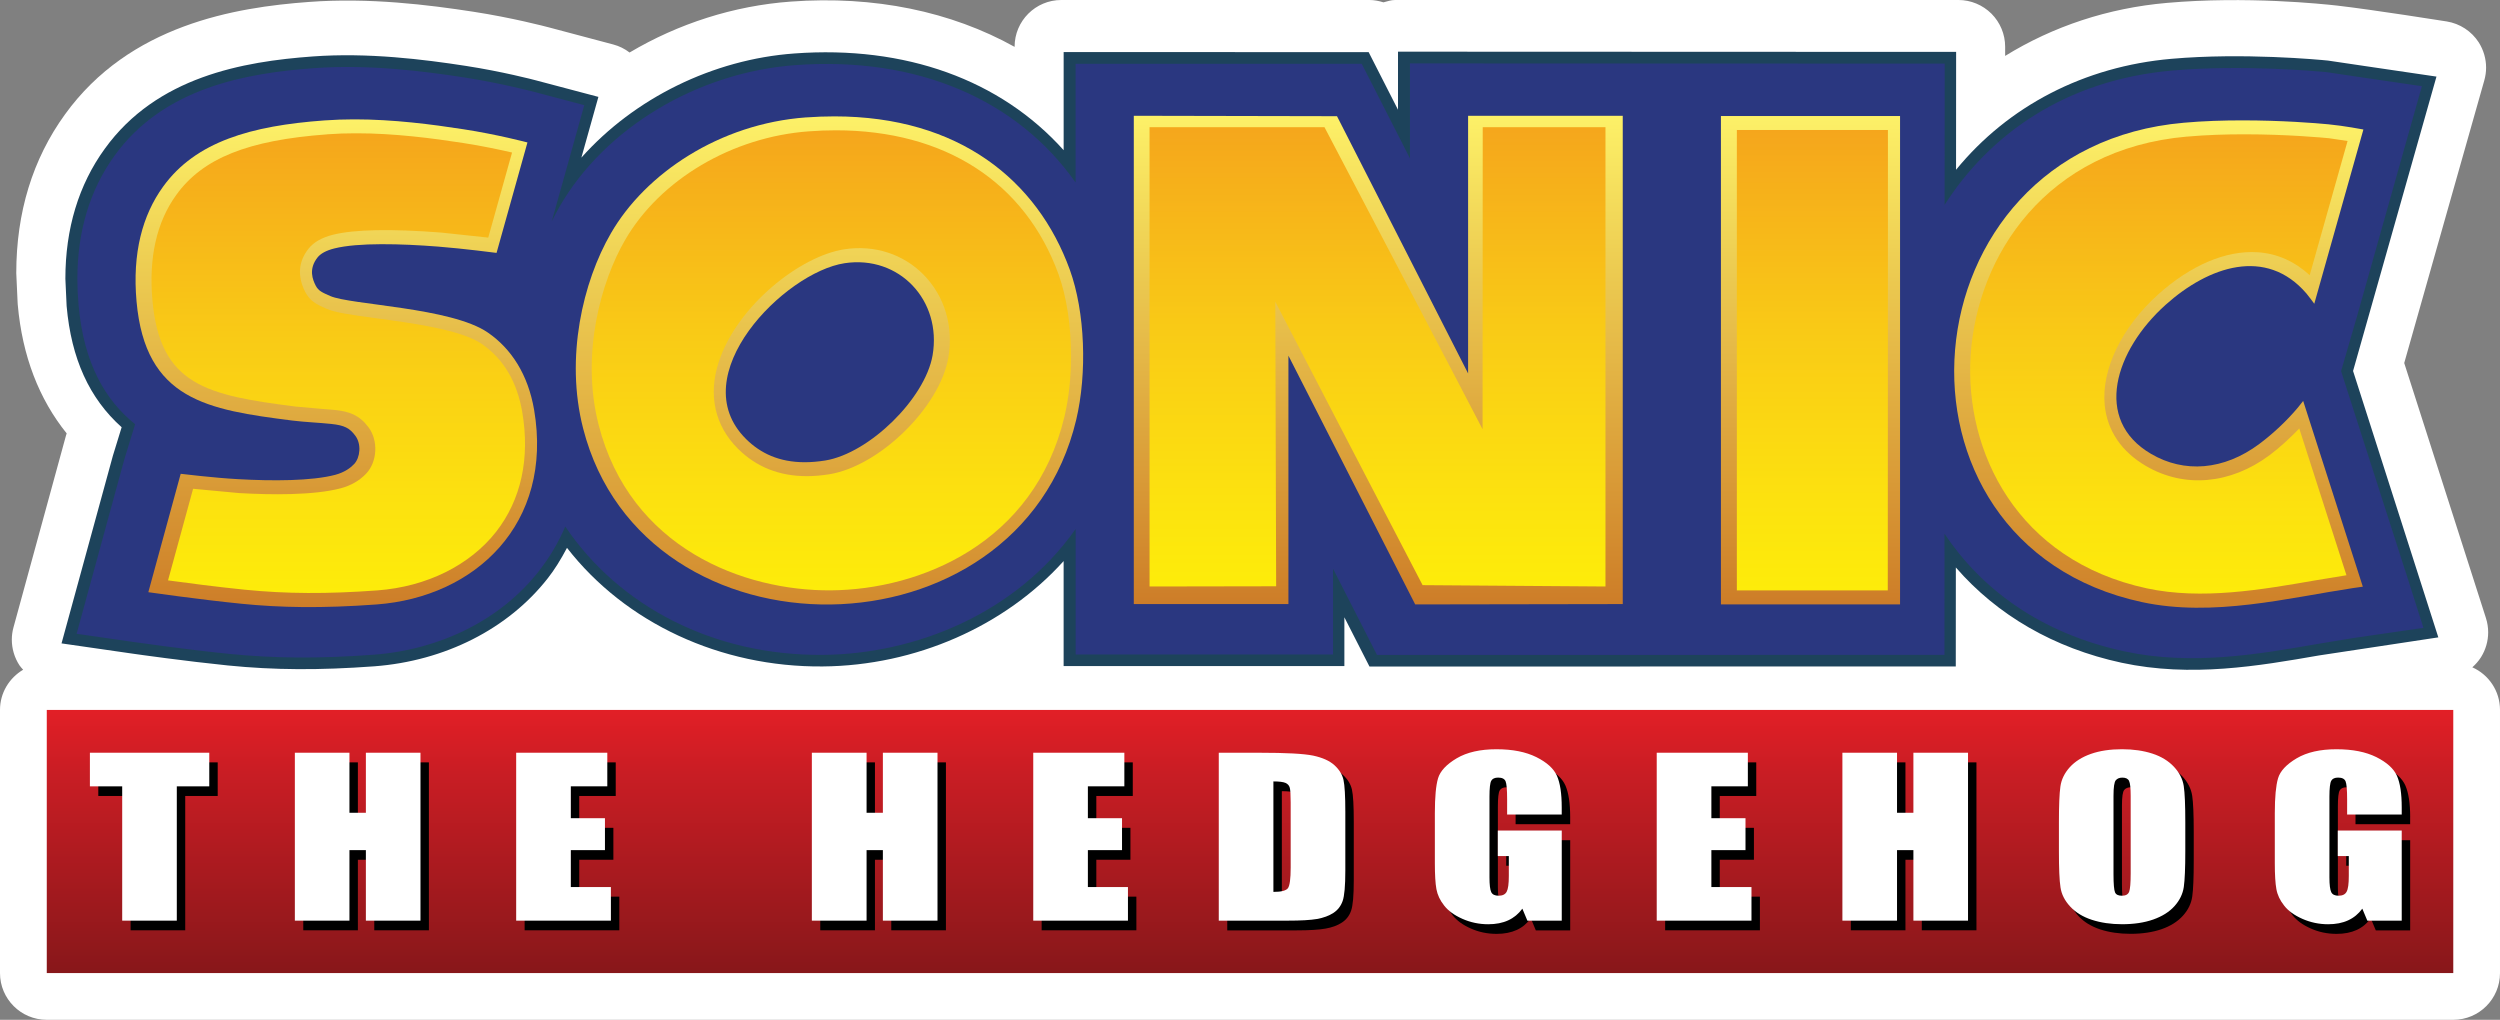 <?xml version="1.0" encoding="UTF-8"?>
<!DOCTYPE svg  PUBLIC '-//W3C//DTD SVG 1.1//EN'  'http://www.w3.org/Graphics/SVG/1.1/DTD/svg11.dtd'>
<svg clip-rule="evenodd" fill-rule="evenodd" image-rendering="optimizeQuality" shape-rendering="geometricPrecision" text-rendering="geometricPrecision" version="1.1" viewBox="0 0 1000 407.92" xml:space="preserve" xmlns="http://www.w3.org/2000/svg" xmlns:xlink="http://www.w3.org/1999/xlink">
 <rect x="0" y="0" width="1000" height="407.92" fill="#808080" stroke="none"/>
 <defs>
  <style type="text/css">
   
    .fil2 {fill:none;fill-rule:nonzero}
    .fil3 {fill:black;fill-rule:nonzero}
    .fil4 {fill:#1D435B;fill-rule:nonzero}
    .fil5 {fill:#2A3780;fill-rule:nonzero}
    .fil0 {fill:white;fill-rule:nonzero}
    .fil1 {fill:url(#s);fill-rule:nonzero}
    .fil11 {fill:url(#b);fill-rule:nonzero}
    .fil10 {fill:url(#a);fill-rule:nonzero}
    .fil7 {fill:url(#r);fill-rule:nonzero}
    .fil12 {fill:url(#q);fill-rule:nonzero}
    .fil6 {fill:url(#p);fill-rule:nonzero}
    .fil8 {fill:url(#o);fill-rule:nonzero}
    .fil15 {fill:url(#n);fill-rule:nonzero}
    .fil14 {fill:url(#m);fill-rule:nonzero}
    .fil9 {fill:url(#l);fill-rule:nonzero}
    .fil13 {fill:url(#j);fill-rule:nonzero}
   
  </style>
    <clipPath id="u" clip-rule="nonzero">
     <path d="m18.71 389.24h962.61v-105.26h-962.61v105.26z"/>
    </clipPath>
    <clipPath id="t" clip-rule="nonzero">
     <path d="m873.57 49.09c-112.96 9.85-125.54 168.33-16.79 191.75 28.42 6.13 58.75-1.75 84.37-5.6 1.34-0.21 3.98-0.57 3.98-0.57l-23.86-74.3s-1.39 1.8-2.14 2.69c-4.47 5.33-9.99 10.47-15.4 14.51-14.2 10.6-30.07 11.77-43.33 3.96-23.28-13.61-14.4-41.44 5.85-59.61 17.2-15.43 40.22-23.26 56.33-4.52 1.08 1.26 3.13 4.11 3.13 4.11l19.65-69.71s-7.75-1.48-14.01-2.08c-5.24-0.51-18.78-1.57-34.38-1.57-7.55 0-15.61 0.24-23.39 0.94h-0.01z"/>
    </clipPath>
    <clipPath id="k" clip-rule="nonzero">
     <path d="m874.82 54.63c-56.31 4.92-84.05 47.61-86.58 87.74-2.38 38.21 18.48 81.75 70.5 92.97 21.94 4.72 45.97 0.53 67.18-3.16 0 0 8.34-1.38 12.66-2.08-2.93-9.07-14.73-45.83-18.87-58.71-3.7 3.82-7.68 7.54-11.85 10.65-15.66 11.7-34.17 13.32-49.51 4.33-9.74-5.69-15.44-14.09-16.46-24.28-1.42-14.21 6.77-31.21 21.41-44.35 13.02-11.68 27.14-17.66 39.76-16.84 7.87 0.51 14.81 3.68 20.82 9.17 3.69-13.07 12.71-45.07 15.15-53.67-3.59-0.54-7.43-1.11-7.43-1.11-2.18-0.21-16.61-1.57-33.9-1.57-7.33 0-15.19 0.24-22.84 0.92l-0.04-0.01z"/>
    </clipPath>
    <clipPath id="i" clip-rule="nonzero">
     <path d="m129.73 48.17c-29.19 2.12-51.46 8.43-64.49 26.49-8.26 11.42-12.36 26.55-10.62 45.95 3.53 39.42 28.4 43.29 62.14 47.59 5.23 0.65 10.79 0.85 15.81 1.38 5.18 0.56 7.3 1.63 9.58 4.74 2.47 3.31 1.95 8.7-0.5 11.3-1.49 1.58-3.85 3.31-7.56 4.31-9.39 2.49-25.12 2.51-38.91 1.73-9.46-0.5-22.9-2.14-22.9-2.14l-12.95 47.36s20.27 2.92 37.22 4.62c15.51 1.55 32.03 1.9 54.12 0.28 39.36-2.94 70.75-32.16 62.97-77.87-2.42-14.09-9.1-24.44-18.55-30.92-14.62-10.04-54.93-11-63.02-14.59-3.08-1.37-4.7-1.99-5.82-4.21-1.11-2.21-2.98-6.52 0.8-11.25 1.19-1.49 3.4-2.74 6.67-3.56 9.54-2.4 26.82-1.89 41.54-0.74 10.11 0.79 23.36 2.52 23.36 2.52l12.36-44.18s-12.16-3.22-25.62-5.28c-12.45-1.93-27.89-3.96-43.67-3.96-3.99 0-8 0.15-11.98 0.43h0.02z"/>
    </clipPath>
    <clipPath id="h" clip-rule="nonzero">
     <path d="m130.91 53.74h-0.02c-31.74 2.31-49.8 9.56-60.36 24.2-7.87 10.86-11.08 25.06-9.56 42.15 3.03 34.04 21.72 38.01 57.26 42.53l8.7 0.78 6.98 0.58c5.75 0.62 9.79 1.95 13.52 6.97 3.95 5.29 3.51 13.78-0.96 18.49-2.64 2.79-6.06 4.77-10.17 5.87-10.77 2.87-28.06 2.64-40.66 1.92 0 0-12.34-1.15-18.4-1.72-1.75 6.36-7.76 28.36-10.03 36.64 7.27 1 19.69 2.62 30.69 3.73 16.62 1.66 32.99 1.75 53.13 0.27 19.62-1.48 36.91-10.03 47.43-23.46 9.98-12.79 13.6-29.36 10.44-47.88-2.07-12.11-7.51-21.29-16.2-27.24-8.28-5.69-27.87-8.34-42.17-10.26-10.42-1.42-16.48-2.29-19.93-3.81l-0.45-0.21c-3.17-1.4-6.15-2.71-8.12-6.63-3.15-6.32-2.67-12.12 1.45-17.27 2.04-2.54 5.29-4.38 9.68-5.49 8.58-2.15 23.17-2.44 43.33-0.87 0 0 12.69 1.36 18.81 2.01 1.77-6.3 7.42-26.5 9.52-34.03-4.73-1.09-11.9-2.64-19.53-3.81-12.25-1.9-27.52-3.89-42.89-3.89-3.84 0-7.69 0.13-11.51 0.41l0.02 0.02z"/>
    </clipPath>
    <clipPath id="g" clip-rule="nonzero">
     <path d="m694.74 52.01v184.14h60.37c0-10.26 0.08-173.88 0.08-184.14h-60.44-0.01z"/>
    </clipPath>
    <clipPath id="f" clip-rule="nonzero">
     <path d="m298.42 175.61c-25.57-25.35 15.39-66.7 39.45-70.33 21.8-3.29 38.95 14.89 35.16 36.87-3.02 17.33-25.32 39.14-42.88 42.04-2.94 0.47-5.68 0.7-8.26 0.7-10.23 0-17.73-3.59-23.47-9.28zm24-128.65c-34.67 2.53-64.26 22.47-78.04 46.33-11.27 19.42-18.37 49.83-11.14 78.04 24.31 95.16 174.11 93.89 197.25-3.43 4.42-18.68 3.56-43.08-2.57-60.03-12.96-35.72-44.29-61.32-94.16-61.32-3.67 0-7.45 0.14-11.34 0.42v-0.01z"/>
    </clipPath>
    <clipPath id="e" clip-rule="nonzero">
     <path d="m295.24 179.55c-9.31-9.23-12.06-21.55-7.75-34.74 7.37-22.59 32.64-42.43 50.3-45.1 11.99-1.83 23.55 1.91 31.71 10.24 8.4 8.6 11.99 20.66 9.83 33.15-3.45 19.78-27.44 43.28-47.51 46.59-3.15 0.51-6.18 0.77-9.1 0.77-10.96 0-20.16-3.65-27.48-10.91zm28.36-127.02c-30.72 2.22-59.59 19.31-73.59 43.52-9.43 16.27-17.85 45.37-10.57 73.84 12.62 49.38 57.98 66.53 92.98 66.25 35.53-0.29 81.29-18.69 93.38-69.57 1.76-7.44 2.62-15.8 2.62-24.18 0-11.79-1.7-23.55-5-32.66-13.42-36.98-45.59-57.61-89.11-57.61-3.5 0-7.07 0.14-10.69 0.41h-0.02z"/>
    </clipPath>
    <clipPath id="d" clip-rule="nonzero">
     <path d="m453.52 241.63h61.85v-99.36c3.3 6.47 50.71 99.5 50.71 99.5l83.02-0.14v-195.3h-61.86v103.04c-3.3-6.48-52.44-102.89-52.44-102.89l-81.29-0.17v195.32h0.01z"/>
    </clipPath>
    <clipPath id="c" clip-rule="nonzero">
     <path d="m459.82 234.6 50.64-0.09-0.34-113.82c3.09 6.09 58.92 113.37 58.92 113.37l73.15 0.54v-183.72l-49.1-0.25-0.06 121.07c-3.07-6.09-63.6-121.51-63.6-121.51l-69.62 0.68v183.73h0.01z"/>
    </clipPath>
  <linearGradient id="s" x1="500" x2="500" y1="283.96" y2="388.96" gradientUnits="userSpaceOnUse">
   <stop stop-color="#E21F26" offset="0"/>
   <stop stop-color="#C91D24" offset=".239"/>
   <stop stop-color="#88171A" offset="1"/>
  </linearGradient>
  <linearGradient id="b" x1="724" x2="724" y1="235.96" y2="51.96" gradientUnits="userSpaceOnUse">
   <stop stop-color="#FDEC0A" offset="0"/>
   <stop stop-color="#FCE20F" offset=".188"/>
   <stop stop-color="#F9CB16" offset=".549"/>
   <stop stop-color="#F5A61C" offset="1"/>
  </linearGradient>
  <linearGradient id="a" x1="724" x2="724" y1="45.96" y2="240.96" gradientUnits="userSpaceOnUse">
   <stop stop-color="#FDF168" offset="0"/>
   <stop stop-color="#EDCD52" offset=".302"/>
   <stop stop-color="#CF822A" offset=".961"/>
   <stop stop-color="#CD7D29" offset="1"/>
  </linearGradient>
  <linearGradient id="r" x1="862" x2="862" y1="239.96" y2="52.96" gradientUnits="userSpaceOnUse" xlink:href="#b">
  </linearGradient>
  <linearGradient id="q" x1="330" x2="330" y1="45.96" y2="265.96" gradientUnits="userSpaceOnUse" xlink:href="#a">
  </linearGradient>
  <linearGradient id="p" x1="846" x2="846" y1="47.96" y2="246.96" gradientUnits="userSpaceOnUse" xlink:href="#a">
  </linearGradient>
  <linearGradient id="o" x1="137" x2="137" y1="46.96" y2="242.96" gradientUnits="userSpaceOnUse" xlink:href="#a">
  </linearGradient>
  <linearGradient id="n" x1="551" x2="551" y1="233.96" y2="49.96" gradientUnits="userSpaceOnUse" xlink:href="#b">
  </linearGradient>
  <linearGradient id="m" x1="551" x2="551" y1="45.96" y2="240.96" gradientUnits="userSpaceOnUse" xlink:href="#a">
  </linearGradient>
  <linearGradient id="l" x1="135" x2="135" y1="236.96" y2="52.96" gradientUnits="userSpaceOnUse" xlink:href="#b">
  </linearGradient>
  <linearGradient id="j" x1="330" x2="330" y1="235.96" y2="51.96" gradientUnits="userSpaceOnUse" xlink:href="#b">
  </linearGradient>
 </defs>
 
  
  
   <path class="fil0" d="m988.92 266.93c1.33-1.18 2.53-2.54 3.5-4.08 1.87-3 2.85-6.44 2.85-9.92 0-1.91-0.29-3.81-0.89-5.69 0 0-29.58-92.35-32.69-102.03 2.82-9.88 32.04-113.08 32.04-113.08 0.47-1.66 0.71-3.38 0.71-5.09 0-3.53-1.01-7.01-2.93-10.07-2.88-4.48-7.55-7.54-12.82-8.39-1.19-0.18-29.32-4.66-43.81-6.34-5.81-0.65-36.47-3.87-68.09-1.08-23.57 2.05-45.6 9.4-64.73 21.21v-3.69c0-4.95-1.98-9.69-5.48-13.21-3.51-3.49-8.27-5.47-13.21-5.47h-225.3c-1.66 0-3.14 0.54-4.69 0.94-1.79-0.56-3.68-0.94-5.63-0.94h-123.21c-10.34 0-18.7 8.38-18.7 18.68v0.07c-25.47-14.17-56.12-20.57-89.54-18.11-22.73 1.65-44.96 8.79-64.47 20.37-1.92-1.48-4.14-2.59-6.54-3.22l-25.64-6.81c-1.47-0.39-14.88-3.91-30.29-6.28-17.95-2.77-41.66-5.73-65.8-3.92-29.5 2.16-71.73 9.16-97.57 44.99-12.92 17.84-19.48 39.19-19.48 63.49l0.54 11.81c0.01 0.27 0.02 0.5 0.05 0.77 1.83 20.67 8.55 37.82 19.57 51.52-0.06 0.16-0.3 0.95-0.3 0.95-0.09 0.33-20.97 76.63-20.97 76.63-0.45 1.6-0.67 3.26-0.67 4.92 0 3.61 1.04 7.17 3.05 10.26 0.42 0.64 0.98 1.2 1.48 1.77-5.51 3.26-9.26 9.2-9.26 16.07v105.27c0 10.32 8.37 18.69 18.69 18.69h962.63c10.32 0 18.68-8.37 18.68-18.69v-105.27c0-7.62-4.56-14.14-11.08-17.04v0.01z"/>
   
   <g clip-path="url(#u)">
    
     <rect class="fil1" x="18.7" y="283.98" width="962.61" height="105.26"/>
    
   </g>
   <polygon class="fil2" points="18.71 389.24 981.32 389.24 981.32 283.98 18.71 283.98"/>
   <polygon class="fil2" points="18.71 389.24 981.32 389.24 981.32 283.98 18.71 283.98"/>
   <polygon class="fil3" points="87.08 318.39 74.09 318.39 74.09 372.12 52.24 372.12 52.24 318.39 39.32 318.39 39.32 304.95 87.08 304.95"/>
   <polygon class="fil3" points="171.56 372.12 149.71 372.12 149.71 343.91 143.15 343.91 143.15 372.12 121.31 372.12 121.31 304.95 143.15 304.95 143.15 328.96 149.71 328.96 149.71 304.95 171.56 304.95"/>
   <polygon class="fil3" points="246.29 304.95 246.29 318.39 231.7 318.39 231.7 331.13 245.35 331.13 245.35 343.9 231.7 343.9 231.7 358.66 247.73 358.66 247.73 372.12 209.85 372.12 209.85 304.95"/>
   <polygon class="fil3" points="378.37 372.12 356.51 372.12 356.51 343.91 349.98 343.91 349.98 372.12 328.11 372.12 328.11 304.95 349.98 304.95 349.98 328.96 356.51 328.96 356.51 304.95 378.37 304.95"/>
   <polygon class="fil3" points="453.11 304.95 453.11 318.39 438.53 318.39 438.53 331.13 452.17 331.13 452.17 343.9 438.53 343.9 438.53 358.66 454.55 358.66 454.55 372.12 416.66 372.12 416.66 304.95"/>
   <path class="fil3" d="m517.63 317.04c0.86 0.41 1.41 1.03 1.66 1.9 0.23 0.86 0.36 2.8 0.36 5.85v26.09c0 4.49-0.36 7.23-1.08 8.25-0.73 1-2.67 1.52-5.83 1.52v-44.18c2.39 0 4.03 0.19 4.89 0.59v-0.02zm0.82 55.11c5.25 0 9.13-0.24 11.75-0.71 2.6-0.45 4.77-1.24 6.54-2.4 1.76-1.15 3-2.74 3.7-4.77 0.72-2.04 1.07-6.06 1.07-12.09v-23.52c0-6.36-0.24-10.63-0.73-12.8-0.48-2.17-1.69-4.15-3.62-5.91-1.95-1.78-4.78-3.02-8.49-3.82-3.72-0.77-10.86-1.16-21.42-1.16h-16.35v67.18h27.55z"/>
   <path class="fil3" d="m628.07 326.77v2.92h-21.83v-6.1c0-3.85-0.21-6.25-0.63-7.22s-1.41-1.46-2.97-1.46c-1.35 0-2.27 0.41-2.75 1.25-0.49 0.83-0.74 2.97-0.74 6.4v32.24c0 3 0.25 5 0.74 5.95 0.48 0.94 1.45 1.42 2.92 1.42 1.57 0 2.67-0.55 3.23-1.6 0.58-1.1 0.86-3.19 0.86-6.32v-7.96h-4.42v-10.2h25.6v36.06h-13.75l-2.01-4.83c-1.51 2.08-3.38 3.64-5.64 4.67-2.27 1.03-4.96 1.56-8.02 1.56-3.67 0-7.11-0.71-10.31-2.14-3.21-1.41-5.64-3.19-7.29-5.29-1.67-2.11-2.7-4.31-3.12-6.62-0.42-2.3-0.61-5.78-0.61-10.39v-19.97c0-6.41 0.42-11.08 1.28-13.97 0.87-2.91 3.36-5.58 7.45-7.98 4.11-2.42 9.4-3.64 15.91-3.64s11.73 1.06 15.94 3.17c4.22 2.09 6.98 4.59 8.26 7.48 1.27 2.89 1.9 7.1 1.9 12.59v-0.02z"/>
   <polygon class="fil3" points="702.5 304.95 702.5 318.39 687.91 318.39 687.91 331.13 701.57 331.13 701.57 343.9 687.91 343.9 687.91 358.66 703.96 358.66 703.96 372.12 666.06 372.12 666.06 304.95"/>
   <polygon class="fil3" points="790.58 372.12 768.72 372.12 768.72 343.91 762.18 343.91 762.18 372.12 740.33 372.12 740.33 304.95 762.18 304.95 762.18 328.96 768.72 328.96 768.72 304.95 790.58 304.95"/>
   <path class="fil3" d="m855.01 360.58c-0.42 1.06-1.36 1.58-2.86 1.58-1.51 0-2.37-0.45-2.76-1.37-0.41-0.91-0.61-3.32-0.61-7.22v-31.36c0-3.45 0.3-5.54 0.92-6.24 0.6-0.71 1.47-1.06 2.62-1.06 1.34 0 2.22 0.44 2.67 1.31 0.42 0.87 0.64 2.87 0.64 5.99v30.86c0 3.97-0.22 6.48-0.62 7.51zm21.86-42.31c-0.42-2.78-1.72-5.33-3.89-7.68-2.2-2.34-5.05-4.11-8.65-5.28-3.58-1.19-7.61-1.77-12.13-1.77-4.74 0-8.89 0.62-12.44 1.86-3.57 1.25-6.4 3.03-8.49 5.35-2.1 2.33-3.34 4.89-3.75 7.68-0.39 2.82-0.59 7.61-0.59 14.34v11.5c0 6.92 0.2 11.75 0.63 14.52 0.42 2.75 1.71 5.32 3.88 7.68 2.17 2.34 5.08 4.11 8.65 5.29 3.59 1.17 7.63 1.77 12.12 1.77 4.74 0 8.91-0.64 12.46-1.87 3.56-1.25 6.39-3.03 8.49-5.36 2.1-2.32 3.34-4.88 3.74-7.69 0.4-2.79 0.6-7.58 0.6-14.33v-11.5c0-6.91-0.21-11.76-0.62-14.52l-0.01 0.01z"/>
   <path class="fil3" d="m964.06 326.77v2.92h-21.86v-6.1c0-3.85-0.21-6.25-0.62-7.22s-1.39-1.46-2.95-1.46c-1.35 0-2.27 0.41-2.74 1.25-0.5 0.83-0.74 2.97-0.74 6.4v32.24c0 3 0.24 5 0.74 5.95 0.49 0.94 1.44 1.42 2.9 1.42 1.59 0 2.68-0.55 3.24-1.6 0.57-1.1 0.86-3.19 0.86-6.32v-7.96h-4.41v-10.2h25.59v36.06h-13.75l-2.03-4.83c-1.49 2.08-3.38 3.64-5.63 4.67-2.26 1.03-4.94 1.56-8.02 1.56-3.67 0-7.1-0.71-10.3-2.14-3.2-1.41-5.64-3.19-7.3-5.29-1.67-2.11-2.7-4.31-3.11-6.62-0.43-2.3-0.64-5.78-0.64-10.39v-19.97c0-6.41 0.44-11.08 1.3-13.97 0.88-2.91 3.35-5.58 7.46-7.98 4.09-2.42 9.41-3.64 15.91-3.64 6.49 0 11.71 1.06 15.93 3.17 4.22 2.09 6.97 4.59 8.26 7.48 1.27 2.89 1.92 7.1 1.92 12.59l-0.01-0.02z"/>
   <polygon class="fil0" points="83.71 314.54 70.72 314.54 70.72 368.26 48.88 368.26 48.88 314.54 35.96 314.54 35.96 301.09 83.71 301.09"/>
   <polygon class="fil0" points="168.19 368.26 146.35 368.26 146.35 340.05 139.78 340.05 139.78 368.26 117.94 368.26 117.94 301.09 139.78 301.09 139.78 325.11 146.35 325.11 146.35 301.09 168.19 301.09"/>
   <polygon class="fil0" points="242.92 301.09 242.92 314.53 228.33 314.53 228.33 327.28 241.98 327.28 241.98 340.05 228.33 340.05 228.33 354.82 244.36 354.82 244.36 368.26 206.47 368.26 206.47 301.09"/>
   <polygon class="fil0" points="375 368.26 353.15 368.26 353.15 340.05 346.63 340.05 346.63 368.26 324.74 368.26 324.74 301.09 346.63 301.09 346.63 325.11 353.15 325.11 353.15 301.09 375 301.09"/>
   <polygon class="fil0" points="449.74 301.09 449.74 314.53 435.15 314.53 435.15 327.28 448.81 327.28 448.81 340.05 435.15 340.05 435.15 354.82 451.18 354.82 451.18 368.26 413.3 368.26 413.3 301.09"/>
   <path class="fil0" d="m514.25 313.18c0.86 0.41 1.42 1.04 1.65 1.89 0.25 0.88 0.37 2.81 0.37 5.86v26.1c0 4.46-0.37 7.21-1.08 8.22-0.73 1.01-2.67 1.51-5.83 1.51v-44.19c2.4 0 4.03 0.22 4.89 0.62v-0.01zm0.81 55.08c5.25 0 9.14-0.22 11.77-0.67 2.59-0.47 4.76-1.27 6.53-2.42 1.75-1.15 2.99-2.75 3.7-4.78 0.71-2.01 1.07-6.06 1.07-12.09v-23.52c0-6.37-0.25-10.63-0.73-12.8-0.48-2.16-1.69-4.13-3.63-5.9-1.95-1.77-4.78-3.03-8.49-3.83-3.73-0.77-10.86-1.15-21.42-1.15l-16.35-0.01v67.17h27.54 0.01z"/>
   <path class="fil0" d="m624.69 322.92v2.9h-21.84v-6.09c0-3.87-0.21-6.26-0.62-7.22-0.42-0.98-1.41-1.47-2.96-1.47-1.36 0-2.29 0.41-2.76 1.26-0.48 0.82-0.72 2.96-0.72 6.39v32.23c0 3.02 0.24 5.01 0.72 5.96 0.47 0.95 1.46 1.41 2.92 1.41 1.6 0 2.67-0.52 3.24-1.61 0.58-1.07 0.86-3.18 0.86-6.3v-7.96h-4.41v-10.2h25.58v36.05h-13.75l-2.01-4.8c-1.51 2.06-3.38 3.62-5.64 4.66-2.26 1.05-4.95 1.57-8.01 1.57-3.68 0-7.12-0.74-10.32-2.16-3.21-1.42-5.63-3.17-7.28-5.28-1.68-2.1-2.71-4.32-3.13-6.62-0.42-2.31-0.62-5.78-0.62-10.39v-19.96c0-6.42 0.42-11.07 1.28-13.99 0.89-2.9 3.36-5.55 7.46-7.98 4.11-2.43 9.4-3.62 15.91-3.62s11.73 1.06 15.94 3.14c4.22 2.11 6.97 4.6 8.25 7.49 1.28 2.9 1.91 7.09 1.91 12.6v-0.01z"/>
   <polygon class="fil0" points="699.14 301.09 699.14 314.53 684.55 314.53 684.55 327.28 698.2 327.28 698.2 340.05 684.55 340.05 684.55 354.82 700.59 354.82 700.59 368.26 662.69 368.26 662.69 301.09"/>
   <polygon class="fil0" points="787.21 368.26 765.36 368.26 765.36 340.05 758.81 340.05 758.81 368.26 736.96 368.26 736.96 301.09 758.81 301.09 758.81 325.11 765.36 325.11 765.36 301.09 787.21 301.09"/>
   <path class="fil0" d="m851.64 356.74c-0.42 1.04-1.37 1.55-2.86 1.55-1.5 0-2.36-0.44-2.77-1.35-0.39-0.92-0.61-3.33-0.61-7.24v-31.35c0-3.46 0.31-5.54 0.92-6.25 0.6-0.71 1.48-1.05 2.63-1.05 1.34 0 2.23 0.42 2.67 1.31 0.43 0.86 0.65 2.87 0.65 5.99v30.87c0 3.96-0.21 6.45-0.62 7.52h-0.01zm21.86-42.33c-0.42-2.77-1.72-5.33-3.89-7.67-2.19-2.35-5.06-4.13-8.65-5.3-3.58-1.16-7.61-1.75-12.13-1.75-4.74 0-8.89 0.61-12.45 1.86-3.57 1.26-6.39 3.04-8.49 5.36-2.08 2.33-3.34 4.88-3.73 7.7-0.4 2.8-0.59 7.57-0.59 14.32v11.5c0 6.92 0.19 11.76 0.63 14.53 0.4 2.75 1.7 5.31 3.87 7.65 2.18 2.36 5.08 4.14 8.65 5.31 3.59 1.17 7.61 1.77 12.12 1.77 4.73 0 8.9-0.63 12.45-1.88 3.57-1.26 6.41-3.03 8.49-5.34 2.1-2.33 3.34-4.91 3.74-7.69 0.4-2.83 0.6-7.6 0.6-14.34v-11.5c0-6.91-0.2-11.76-0.62-14.51v-0.02z"/>
   <path class="fil0" d="m960.69 322.92v2.9h-21.84v-6.09c0-3.87-0.22-6.26-0.63-7.22-0.42-0.98-1.4-1.47-2.97-1.47-1.35 0-2.27 0.41-2.74 1.26-0.48 0.82-0.74 2.96-0.74 6.39v32.23c0 3.02 0.26 5.01 0.74 5.96 0.47 0.95 1.44 1.41 2.9 1.41 1.6 0 2.67-0.52 3.24-1.61 0.59-1.07 0.87-3.18 0.87-6.3v-7.96h-4.41v-10.2h25.58v36.05h-13.76l-2.01-4.8c-1.51 2.06-3.38 3.62-5.65 4.66-2.26 1.05-4.94 1.57-8.02 1.57-3.66 0-7.09-0.74-10.3-2.16s-5.64-3.17-7.28-5.28c-1.67-2.1-2.72-4.32-3.12-6.62-0.42-2.31-0.63-5.78-0.63-10.39v-19.96c0-6.42 0.44-11.07 1.3-13.99 0.87-2.9 3.35-5.55 7.45-7.98 4.12-2.43 9.41-3.62 15.91-3.62s11.73 1.06 15.95 3.14c4.2 2.11 6.96 4.6 8.25 7.49 1.28 2.9 1.91 7.09 1.91 12.6v-0.01z"/>
   <path class="fil4" d="m941.23 148.38c0.17-0.54 33.36-117.74 33.36-117.74l-27.55-4.06-15.85-2.35c-3.42-0.35-33.92-3.23-62.66-0.7-34.78 3.04-65.21 18.82-86.11 44.38 0-4.5 0.03-47.15 0.03-47.15l-223.25-0.09v23.23c-2.65-5.22-11.74-23.04-11.74-23.04l-122-0.04v39.26c-25.24-28.16-63.35-41.96-107.71-38.69-32.58 2.36-64.05 17.92-85.2 41.67 1.56-5.54 6.81-24.3 6.81-24.3l-24.74-6.55c-1.4-0.39-14-3.64-28.23-5.84-16.94-2.62-39.2-5.41-61.37-3.78-27.77 2.03-62.31 8.07-83.11 36.92-10.45 14.42-15.76 31.94-15.76 52 0 0.05 0.5 10.9 0.5 10.9 1.86 21.11 9.11 36.96 22.01 48.49-0.3 0.94-3.51 11.42-3.51 11.42l-20.54 75.04 28.28 4.08c2.17 0.32 21.54 3.05 38.29 4.75 18.49 1.85 36.52 1.96 58.52 0.34 28.27-2.14 53.58-14.97 69.42-35.23 2.67-3.39 5.19-7.45 7.68-12.16 23.35 30.06 61.43 47.79 102.26 47.44 37.11-0.3 72.9-16.07 96.39-42.15v42.01h112.3v-19.52c2.53 4.98 10.04 19.7 10.04 19.7l234.52-0.04s0.03-35.57 0.03-39.59c16.49 19.03 39.27 32.28 66.29 38.11 27.81 5.98 54.96 1.26 78.91-2.91l47.79-7.24s-33.95-106.06-34.12-106.6l0.02 0.03z"/>
   <path class="fil5" d="m961.98 227.98s-25.12-78.24-25.55-79.53c3.15-10.79 6.33-21.76 6.33-21.76l25.99-92.21-22.29-3.27-15.85-2.36c-3.32-0.31-33.5-3.1-61.57-0.65-43.2 3.76-73.39 25.88-91.2 53.74l0.04-56.49-213.9-0.09v37.99c-5.2-10.2-19.28-37.82-19.28-37.82l-114.46-0.02v47.49c-23.47-33.28-63.43-50.51-112.02-46.96-39.13 2.85-76.16 25.04-94.36 56.54-1.06 1.86-2.11 3.84-3.14 5.9l12.99-46.42-20.17-5.34c-0.54-0.12-13.37-3.51-27.74-5.73-16.67-2.58-38.61-5.33-60.31-3.72-26.75 1.95-59.99 7.68-79.66 34.98-9.87 13.65-14.88 30.21-14.88 49.29 0 3.43 0.16 6.92 0.48 10.51 2.09 23.57 10.86 38.19 22.62 47.63-1.13 3.67-4.31 14.02-4.31 14.02l-19.09 69.81 23.04 3.32c0.84 0.12 20.91 3 38.08 4.73 18.2 1.81 35.99 1.93 57.7 0.32 26.99-2.03 51.05-14.22 66.09-33.45 4.34-5.54 7.84-11.51 10.54-17.83 21.61 32.04 59.46 51.71 103.05 51.35 36.58-0.31 77.1-16.25 101.1-50.36v50.2h102.96v-34.31c4.23 8.32 17.59 34.49 17.59 34.49l226.98-0.02 0.02-48.45c14.76 22.08 38.32 39.8 71.95 47.04 26.92 5.8 53.61 1.16 77.13-2.94l14.62-2.42s27.87-4.04 27.87-4.04l-7.37-23.16h-0.02z"/>
   
   <g clip-path="url(#t)">
    
     <rect class="fil6" x="748.03" y="48.15" width="197.32" height="198.82"/>
    
   </g>
   <path class="fil2" d="m873.57 49.09c-112.96 9.85-125.54 168.33-16.79 191.75 28.42 6.13 58.75-1.75 84.37-5.6 1.34-0.21 3.98-0.57 3.98-0.57l-23.86-74.3s-1.39 1.8-2.14 2.69c-4.47 5.33-9.99 10.47-15.4 14.51-14.2 10.6-30.07 11.77-43.33 3.96-23.28-13.61-14.4-41.44 5.85-59.61 17.2-15.43 40.22-23.26 56.33-4.52 1.08 1.26 3.13 4.11 3.13 4.11l19.65-69.71s-7.75-1.48-14.01-2.08c-5.24-0.51-18.78-1.57-34.38-1.57-7.55 0-15.61 0.24-23.39 0.94h-0.01z"/>
   <path class="fil2" d="m873.57 49.09c-112.96 9.85-125.54 168.33-16.79 191.75 28.42 6.13 58.75-1.75 84.37-5.6 1.34-0.21 3.98-0.57 3.98-0.57l-23.86-74.3s-1.39 1.8-2.14 2.69c-4.47 5.33-9.99 10.47-15.4 14.51-14.2 10.6-30.07 11.77-43.33 3.96-23.28-13.61-14.4-41.44 5.85-59.61 17.2-15.43 40.22-23.26 56.33-4.52 1.08 1.26 3.13 4.11 3.13 4.11l19.65-69.71s-7.75-1.48-14.01-2.08c-5.24-0.51-18.78-1.57-34.38-1.57-7.55 0-15.61 0.24-23.39 0.94"/>
   
   <g clip-path="url(#k)">
    
     <rect class="fil7" x="785.86" y="53.72" width="153.15" height="186.35"/>
    
   </g>
   <path class="fil2" d="m874.82 54.63c-56.31 4.92-84.05 47.61-86.58 87.74-2.38 38.21 18.48 81.75 70.5 92.97 21.94 4.72 45.97 0.53 67.18-3.16 0 0 8.34-1.38 12.66-2.08-2.93-9.07-14.73-45.83-18.87-58.71-3.7 3.82-7.68 7.54-11.85 10.65-15.66 11.7-34.17 13.32-49.51 4.33-9.74-5.69-15.44-14.09-16.46-24.28-1.42-14.21 6.77-31.21 21.41-44.35 13.02-11.68 27.14-17.66 39.76-16.84 7.87 0.51 14.81 3.68 20.82 9.17 3.69-13.07 12.71-45.07 15.15-53.67-3.59-0.54-7.43-1.11-7.43-1.11-2.18-0.21-16.61-1.57-33.9-1.57-7.33 0-15.19 0.24-22.84 0.92l-0.04-0.01z"/>
   <path class="fil2" d="m874.82 54.63c-56.31 4.92-84.05 47.61-86.58 87.74-2.38 38.21 18.48 81.75 70.5 92.97 21.94 4.72 45.97 0.53 67.18-3.16 0 0 8.34-1.38 12.66-2.08-2.93-9.07-14.73-45.83-18.87-58.71-3.7 3.82-7.68 7.54-11.85 10.65-15.66 11.7-34.17 13.32-49.51 4.33-9.74-5.69-15.44-14.09-16.46-24.28-1.42-14.21 6.77-31.21 21.41-44.35 13.02-11.68 27.14-17.66 39.76-16.84 7.87 0.51 14.81 3.68 20.82 9.17 3.69-13.07 12.71-45.07 15.15-53.67-3.59-0.54-7.43-1.11-7.43-1.11-2.18-0.21-16.61-1.57-33.9-1.57-7.33 0-15.19 0.24-22.84 0.92"/>
   
   <g clip-path="url(#i)">
    
     <rect class="fil8" x="52.88" y="47.75" width="168.55" height="195.66"/>
    
   </g>
   <path class="fil2" d="m129.73 48.17c-29.19 2.12-51.46 8.43-64.49 26.49-8.26 11.42-12.36 26.55-10.62 45.95 3.53 39.42 28.4 43.29 62.14 47.59 5.23 0.65 10.79 0.85 15.81 1.38 5.18 0.56 7.3 1.63 9.58 4.74 2.47 3.31 1.95 8.7-0.5 11.3-1.49 1.58-3.85 3.31-7.56 4.31-9.39 2.49-25.12 2.51-38.91 1.73-9.46-0.5-22.9-2.14-22.9-2.14l-12.95 47.36s20.27 2.92 37.22 4.62c15.51 1.55 32.03 1.9 54.12 0.28 39.36-2.94 70.75-32.16 62.97-77.87-2.42-14.09-9.1-24.44-18.55-30.92-14.62-10.04-54.93-11-63.02-14.59-3.08-1.37-4.7-1.99-5.82-4.21-1.11-2.21-2.98-6.52 0.8-11.25 1.19-1.49 3.4-2.74 6.67-3.56 9.54-2.4 26.82-1.89 41.54-0.74 10.11 0.79 23.36 2.52 23.36 2.52l12.36-44.18s-12.16-3.22-25.62-5.28c-12.45-1.93-27.89-3.96-43.67-3.96-3.99 0-8 0.15-11.98 0.43h0.02z"/>
   <path class="fil2" d="m129.73 48.17c-29.19 2.12-51.46 8.43-64.49 26.49-8.26 11.42-12.36 26.55-10.62 45.95 3.53 39.42 28.4 43.29 62.14 47.59 5.23 0.65 10.79 0.85 15.81 1.38 5.18 0.56 7.3 1.63 9.58 4.74 2.47 3.31 1.95 8.7-0.5 11.3-1.49 1.58-3.85 3.31-7.56 4.31-9.39 2.49-25.12 2.51-38.91 1.73-9.46-0.5-22.9-2.14-22.9-2.14l-12.95 47.36s20.27 2.92 37.22 4.62c15.51 1.55 32.03 1.9 54.12 0.28 39.36-2.94 70.75-32.16 62.97-77.87-2.42-14.09-9.1-24.44-18.55-30.92-14.62-10.04-54.93-11-63.02-14.59-3.08-1.37-4.7-1.99-5.82-4.21-1.11-2.21-2.98-6.52 0.8-11.25 1.19-1.49 3.4-2.74 6.67-3.56 9.54-2.4 26.82-1.89 41.54-0.74 10.11 0.79 23.36 2.52 23.36 2.52l12.36-44.18s-12.16-3.22-25.62-5.28c-12.45-1.93-27.89-3.96-43.67-3.96-3.99 0-8 0.15-11.98 0.43"/>
   
   <g clip-path="url(#h)">
    
     <rect class="fil9" x="59.45" y="53.33" width="152.59" height="184.3"/>
    
   </g>
   <path class="fil2" d="m130.91 53.74h-0.02c-31.74 2.31-49.8 9.56-60.36 24.2-7.87 10.86-11.08 25.06-9.56 42.15 3.03 34.04 21.72 38.01 57.26 42.53l8.7 0.78 6.98 0.58c5.75 0.62 9.79 1.95 13.52 6.97 3.95 5.29 3.51 13.78-0.96 18.49-2.64 2.79-6.06 4.77-10.17 5.87-10.77 2.87-28.06 2.64-40.66 1.92 0 0-12.34-1.15-18.4-1.72-1.75 6.36-7.76 28.36-10.03 36.64 7.27 1 19.69 2.62 30.69 3.73 16.62 1.66 32.99 1.75 53.13 0.27 19.62-1.48 36.91-10.03 47.43-23.46 9.98-12.79 13.6-29.36 10.44-47.88-2.07-12.11-7.51-21.29-16.2-27.24-8.28-5.69-27.87-8.34-42.17-10.26-10.42-1.42-16.48-2.29-19.93-3.81l-0.45-0.21c-3.17-1.4-6.15-2.71-8.12-6.63-3.15-6.32-2.67-12.12 1.45-17.27 2.04-2.54 5.29-4.38 9.68-5.49 8.58-2.15 23.17-2.44 43.33-0.87 0 0 12.69 1.36 18.81 2.01 1.77-6.3 7.42-26.5 9.52-34.03-4.73-1.09-11.9-2.64-19.53-3.81-12.25-1.9-27.52-3.89-42.89-3.89-3.84 0-7.69 0.13-11.51 0.41l0.02 0.02z"/>
   <path class="fil2" d="m130.91 53.74h-0.02c-31.74 2.31-49.8 9.56-60.36 24.2-7.87 10.86-11.08 25.06-9.56 42.15 3.03 34.04 21.72 38.01 57.26 42.53l8.7 0.78 6.98 0.58c5.75 0.62 9.79 1.95 13.52 6.97 3.95 5.29 3.51 13.78-0.96 18.49-2.64 2.79-6.06 4.77-10.17 5.87-10.77 2.87-28.06 2.64-40.66 1.92 0 0-12.34-1.15-18.4-1.72-1.75 6.36-7.76 28.36-10.03 36.64 7.27 1 19.69 2.62 30.69 3.73 16.62 1.66 32.99 1.75 53.13 0.27 19.62-1.48 36.91-10.03 47.43-23.46 9.98-12.79 13.6-29.36 10.44-47.88-2.07-12.11-7.51-21.29-16.2-27.24-8.28-5.69-27.87-8.34-42.17-10.26-10.42-1.42-16.48-2.29-19.93-3.81l-0.45-0.21c-3.17-1.4-6.15-2.71-8.12-6.63-3.15-6.32-2.67-12.12 1.45-17.27 2.04-2.54 5.29-4.38 9.68-5.49 8.58-2.15 23.17-2.44 43.33-0.87 0 0 12.69 1.36 18.81 2.01 1.77-6.3 7.42-26.5 9.52-34.03-4.73-1.09-11.9-2.64-19.53-3.81-12.25-1.9-27.52-3.89-42.89-3.89-3.84 0-7.69 0.13-11.51 0.41"/>
   <rect class="fil10" x="688.37" y="46.41" width="71.65" height="195.35"/>
   
   <g clip-path="url(#g)">
    
     <rect class="fil11" x="694.74" y="52.01" width="60.43" height="184.16"/>
    
   </g>
   <path class="fil2" d="m694.74 52.01v184.14h60.37c0-10.26 0.08-173.88 0.08-184.14h-60.44-0.01z"/>
   <path class="fil2" d="m694.74 52.01v184.14h60.37c0-10.26 0.08-173.88 0.08-184.14h-60.44-0.01z"/>
   
   <g clip-path="url(#f)">
    
     <rect class="fil12" x="226.01" y="46.54" width="208.89" height="219.94"/>
    
   </g>
   <path class="fil2" d="m298.42 175.61c-25.57-25.35 15.39-66.7 39.45-70.33 21.8-3.29 38.95 14.89 35.16 36.87-3.02 17.33-25.32 39.14-42.88 42.04-2.94 0.47-5.68 0.7-8.26 0.7-10.23 0-17.73-3.59-23.47-9.28zm24-128.65c-34.67 2.53-64.26 22.47-78.04 46.33-11.27 19.42-18.37 49.83-11.14 78.04 24.31 95.16 174.11 93.89 197.25-3.43 4.42-18.68 3.56-43.08-2.57-60.03-12.96-35.72-44.29-61.32-94.16-61.32-3.67 0-7.45 0.14-11.34 0.42v-0.01z"/>
   <path class="fil2" d="m298.42 175.61c-25.57-25.35 15.39-66.7 39.45-70.33 21.8-3.29 38.95 14.89 35.16 36.87-3.02 17.33-25.32 39.14-42.88 42.04-2.94 0.47-5.68 0.7-8.26 0.7-10.23 0-17.73-3.59-23.47-9.28m24-128.65c-34.67 2.53-64.26 22.47-78.04 46.33-11.27 19.42-18.37 49.83-11.14 78.04 24.31 95.16 174.11 93.89 197.25-3.43 4.42-18.68 3.56-43.08-2.57-60.03-12.96-35.72-44.29-61.32-94.16-61.32-3.67 0-7.45 0.14-11.34 0.42"/>
   
   <g clip-path="url(#e)">
    
     <rect class="fil13" x="232.15" y="52.12" width="196.26" height="184.3"/>
    
   </g>
   <path class="fil2" d="m295.24 179.55c-9.31-9.23-12.06-21.55-7.75-34.74 7.37-22.59 32.64-42.43 50.3-45.1 11.99-1.83 23.55 1.91 31.71 10.24 8.4 8.6 11.99 20.66 9.83 33.15-3.45 19.78-27.44 43.28-47.51 46.59-3.15 0.51-6.18 0.77-9.1 0.77-10.96 0-20.16-3.65-27.48-10.91zm28.36-127.02c-30.72 2.22-59.59 19.31-73.59 43.52-9.43 16.27-17.85 45.37-10.57 73.84 12.62 49.38 57.98 66.53 92.98 66.25 35.53-0.29 81.29-18.69 93.38-69.57 1.76-7.44 2.62-15.8 2.62-24.18 0-11.79-1.7-23.55-5-32.66-13.42-36.98-45.59-57.61-89.11-57.61-3.5 0-7.07 0.14-10.69 0.41h-0.02z"/>
   <path class="fil2" d="m295.24 179.55c-9.31-9.23-12.06-21.55-7.75-34.74 7.37-22.59 32.64-42.43 50.3-45.1 11.99-1.83 23.55 1.91 31.71 10.24 8.4 8.6 11.99 20.66 9.83 33.15-3.45 19.78-27.44 43.28-47.51 46.59-3.15 0.51-6.18 0.77-9.1 0.77-10.96 0-20.16-3.65-27.48-10.91m28.36-127.02c-30.72 2.22-59.59 19.31-73.59 43.52-9.43 16.27-17.85 45.37-10.57 73.84 12.62 49.38 57.98 66.53 92.98 66.25 35.53-0.29 81.29-18.69 93.38-69.57 1.76-7.44 2.62-15.8 2.62-24.18 0-11.79-1.7-23.55-5-32.66-13.42-36.98-45.59-57.61-89.11-57.61-3.5 0-7.07 0.14-10.69 0.41"/>
   
   <g clip-path="url(#d)">
    
     <rect class="fil14" x="453.52" y="46.31" width="195.58" height="195.47"/>
    
   </g>
   <path class="fil2" d="m453.52 241.63h61.85v-99.36c3.3 6.47 50.71 99.5 50.71 99.5l83.02-0.14v-195.3h-61.86v103.04c-3.3-6.48-52.44-102.89-52.44-102.89l-81.29-0.17v195.32h0.01z"/>
   <path class="fil2" d="m453.52 241.63h61.85v-99.36c3.3 6.47 50.71 99.5 50.71 99.5l83.02-0.14v-195.3h-61.86v103.04c-3.3-6.48-52.44-102.89-52.44-102.89l-81.29-0.17v195.32h0.01z"/>
   
   <g clip-path="url(#c)">
    
     <rect class="fil15" x="459.82" y="50.87" width="182.38" height="183.87"/>
    
   </g>
   <path class="fil2" d="m459.82 234.6 50.64-0.09-0.34-113.82c3.09 6.09 58.92 113.37 58.92 113.37l73.15 0.54v-183.72l-49.1-0.25-0.06 121.07c-3.07-6.09-63.6-121.51-63.6-121.51l-69.62 0.68v183.73h0.01z"/>
   <path class="fil2" d="m459.82 234.6 50.64-0.09-0.34-113.82c3.09 6.09 58.92 113.37 58.92 113.37l73.15 0.54v-183.72l-49.1-0.25-0.06 121.07c-3.07-6.09-63.6-121.51-63.6-121.51l-69.62 0.68v183.73h0.01z"/>
  
 
</svg>
